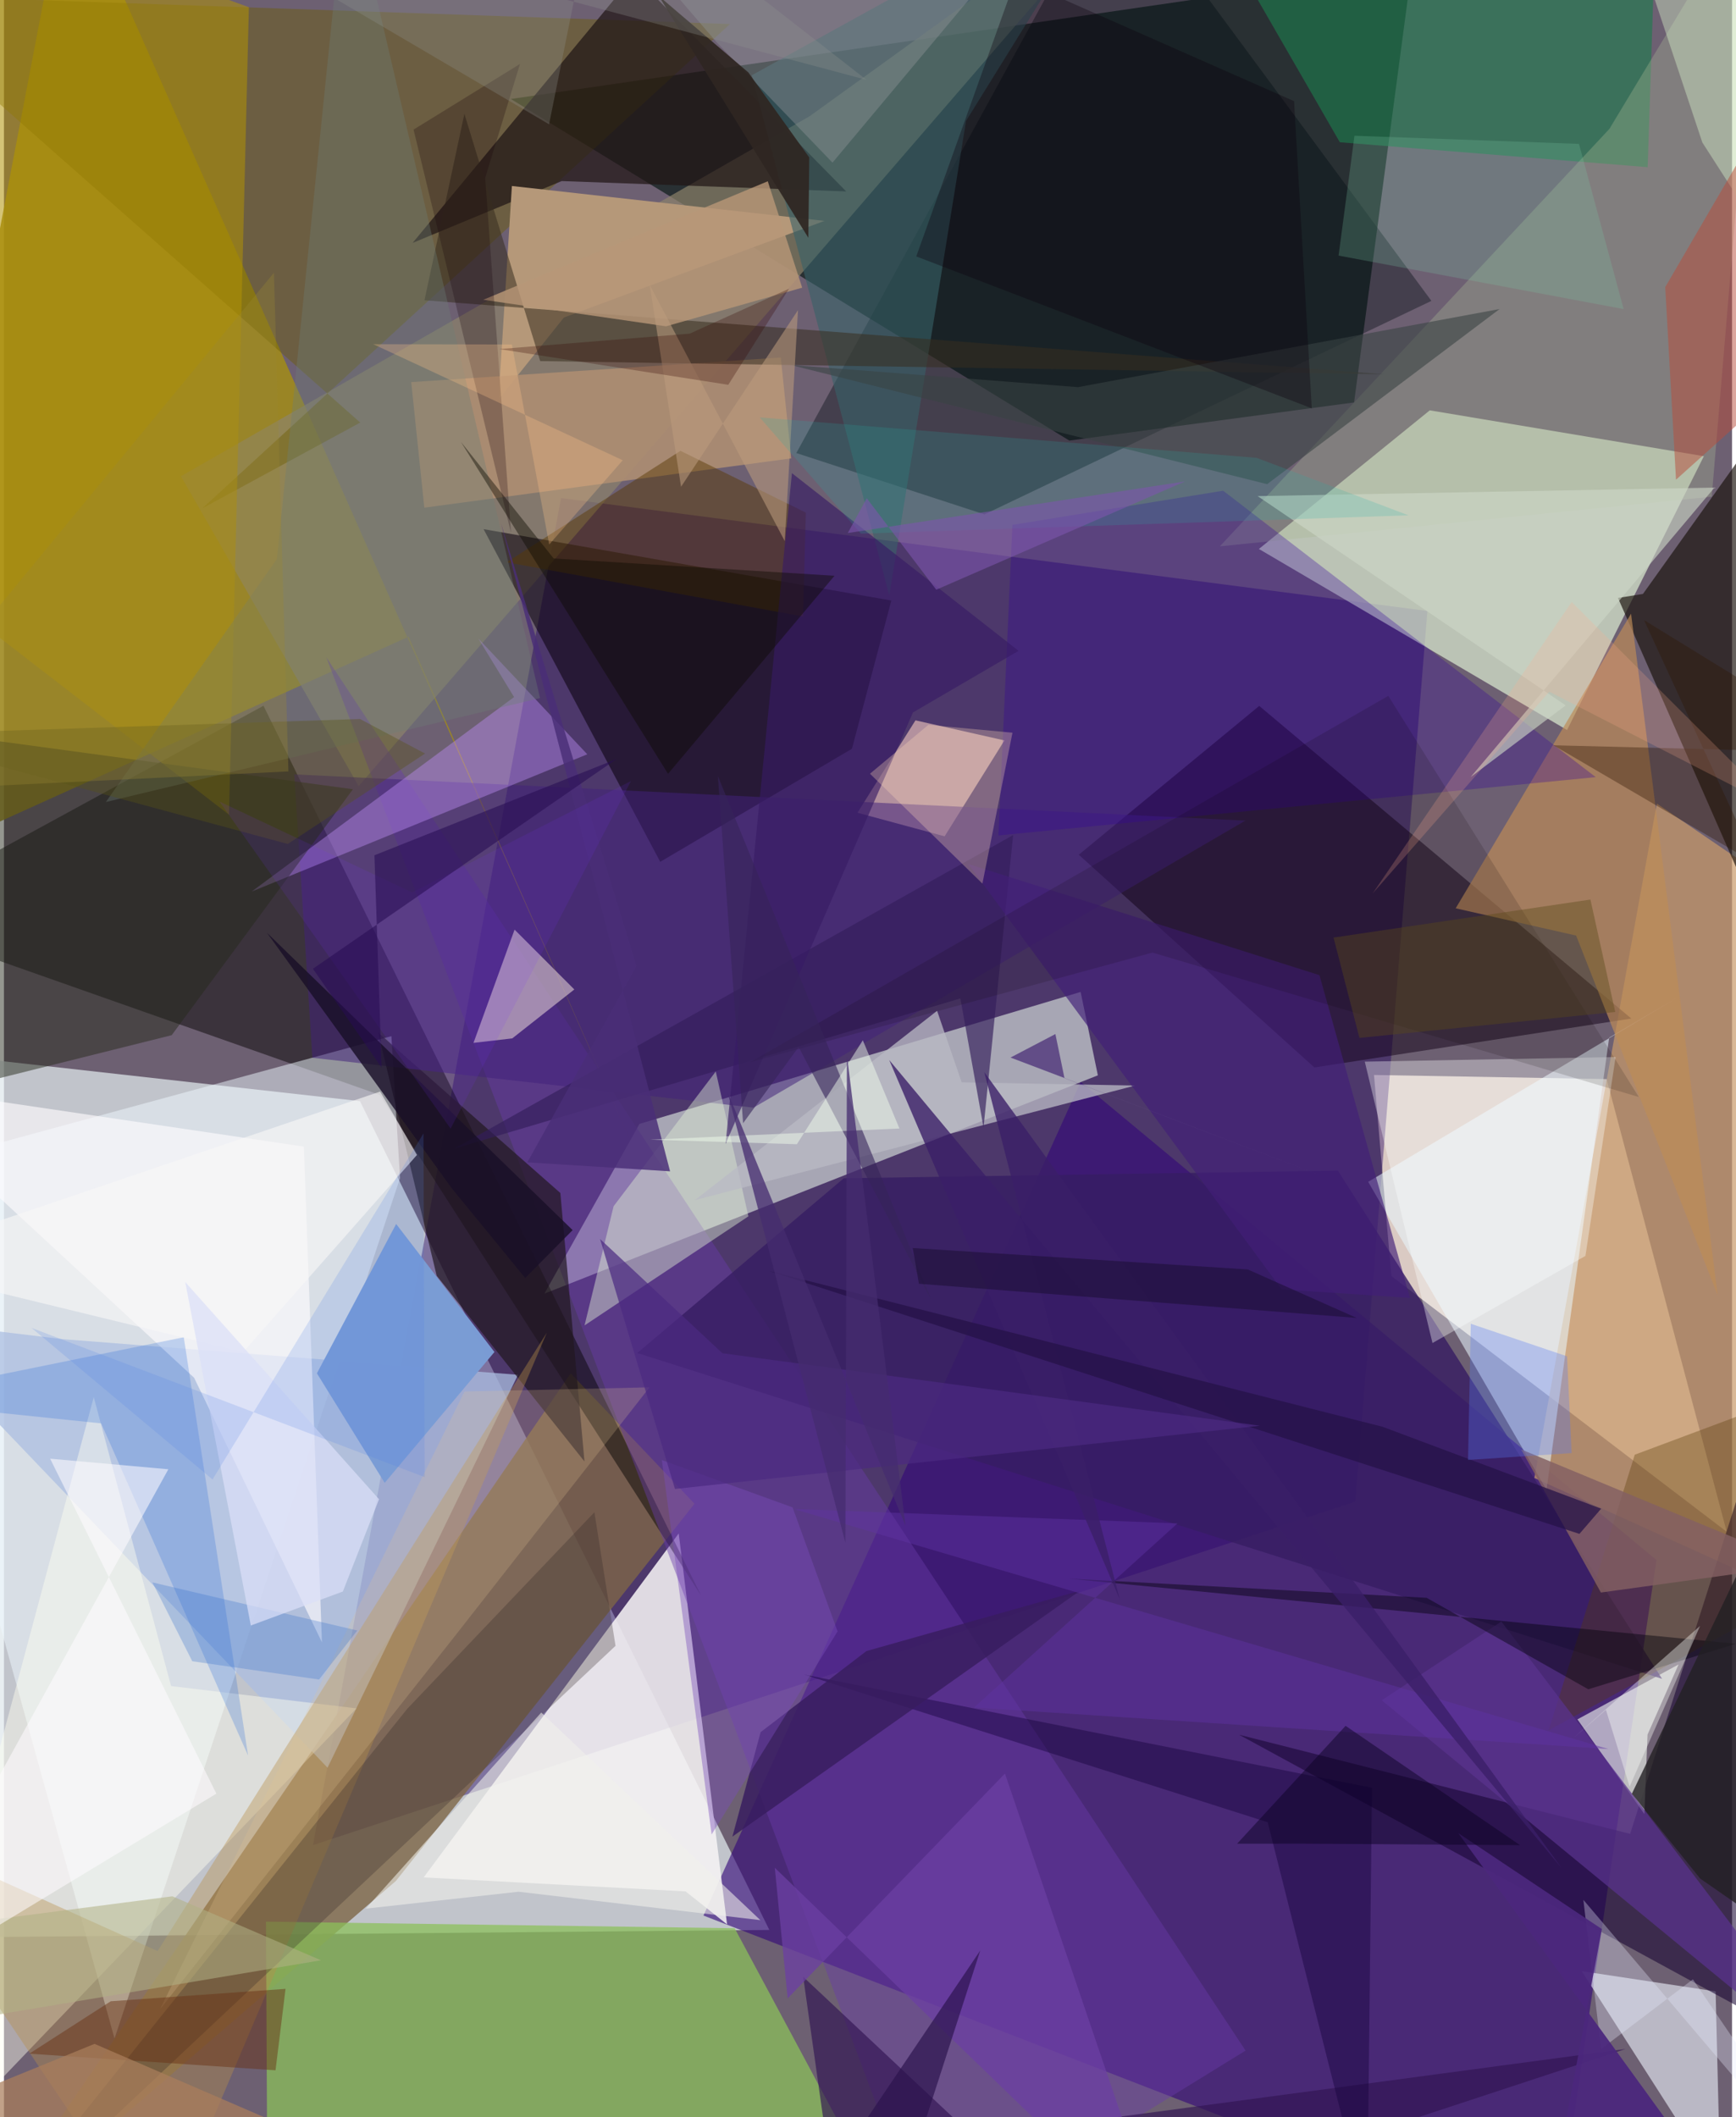 <svg xmlns="http://www.w3.org/2000/svg" width="228" height="278" viewBox="0 0 836 1024"><path fill="#6d6072" d="M0 0h836v1024H0z"/><path fill="#e0e8ec" fill-opacity=".733" d="M370.277 933.443l-198.04-400.855L-62 506.408l6.734 430.908z"/><path fill="#00120d" fill-opacity=".62" d="M681.115-15.554L245.225 47.88l270.176 165.214 137.752-18.452z"/><path fill="#e6d7cd" fill-opacity=".894" d="M662.787 519.93l112.544 1.98 58.077 218.933-162.222-123.672z"/><path fill="#220063" fill-opacity=".42" d="M653.692 726.262l-504.204 166.17 119.992-651.55 419.146 54.63z"/><path fill="#a18b18" fill-opacity=".855" d="M31.083-62L-62 424.486l257.761-116.541 108.224 245.87z"/><path fill="#330878" fill-opacity=".616" d="M520.887 523.281L338.406 926.49 750.316 1086l49.12-331.464z"/><path fill="#e6f8da" fill-opacity=".647" d="M756.178 353.081l-149.073-87.564 82.668-67.048 132.594 22.179z"/><path fill="#dce5df" fill-opacity=".631" d="M307.44 543.592l-45.975 82.08L529.2 520.103l-8.336-40.335z"/><path fill="#f5f3f4" fill-opacity=".867" d="M349.811 930.755l-23.388-189.082-123.378 166.358L329.76 914.8z"/><path fill="#7e6647" fill-opacity=".796" d="M334.078 727.298l-144.456 182.44L-14.942 1086l289.107-421.783z"/><path fill="#040100" fill-opacity=".471" d="M125.546 341.354l211.659 430.298-155.368-242.074L-62 443.654z"/><path fill="#c99b69" fill-opacity=".706" d="M799.613 388.655L898 455.656V786.19l-157.608-71.35z"/><path fill="#eff9ff" fill-opacity=".494" d="M191.605 569.826l-4.162-68.674L-62 569.065 53.479 985.966z"/><path fill="#8bc15a" fill-opacity=".737" d="M127.548 1086l-.782-156.558 226.722 3.171L435.735 1086z"/><path fill="#8e846a" fill-opacity=".686" d="M389.798 56.201L553.621-62 171.609 380.21 85.591 230.33z"/><path fill="#110017" fill-opacity=".498" d="M787.265 492.63L633.94 516.293l-113.969-102.89 87.29-71.98z"/><path fill="#0a000e" fill-opacity=".557" d="M410.23 362.149l19.066-71.696-197.267-34.522 85.464 160.896z"/><path fill="#6c5c00" fill-opacity=".424" d="M-62-2.649l413.231 14.275L95.899 245.92l76.466-41.541z"/><path fill="#1b140e" fill-opacity=".675" d="M891.4 149.276l-35.96 309.966-74.623-170.044 12.083-1.926z"/><path fill="#e7ecf5" fill-opacity=".631" d="M848.204 1086l-17.754-25.24-2.4-97.589-64.776-9.799z"/><path fill="#180532" fill-opacity=".569" d="M877.773 991.626L597.557 839.043 786.7 886.978l56.53-177.24z"/><path fill="#abbee1" fill-opacity=".737" d="M28.201 647.687l-78.956-9.53 207.296 216.82 92.136-190.034z"/><path fill="#e8c1b9" fill-opacity=".655" d="M483.998 358.113l-28.931 46.392-42.164-11.412 28.06-44.689z"/><path fill="#000c11" fill-opacity=".38" d="M383.326 219.122l91.02 29.678 216.211-103.272L537.3-62z"/><path fill="#693aab" fill-opacity=".431" d="M600.658 991.803L155.915 317.84l197.92 518.582L447.715 1086z"/><path fill="#201616" fill-opacity=".718" d="M407.46 92.593l-102.63-104.5-107.137 129.392 72.148-29.908z"/><path fill="#e9f7ff" fill-opacity=".549" d="M809.165 482.698l-149.194 88.914 86.277 148.942 30.307-218.691z"/><path fill="#f6fdf4" fill-opacity=".592" d="M810.129 805.036l-48.933 26.558 32.384 45.793 1.54-38.455z"/><path fill="#b59879" d="M245.725 89.96l151.21 16.88-126.043 46.732-31.615 39.597z"/><path fill="ivory" fill-opacity=".447" d="M-62 1068.912L43.437 675.735l37.412 139.753 89.703 10.793z"/><path fill="#bd8b57" fill-opacity=".682" d="M702.308 439.31l58.262 13.19 68.461 173.874-41.89-329.558z"/><path fill="#b09104" fill-opacity=".545" d="M-62 262.194l170.872 131.862 9.614-390.563L-62-62z"/><path fill="#1e7b4e" fill-opacity=".624" d="M570.88-62l227.66 40.927-3.355 101.934L646.26 68.807z"/><path fill="#211720" fill-opacity=".698" d="M180.979 499.354l88.188 77.658 11.668 129.85-71.489-89.817z"/><path fill="#aab894" fill-opacity=".337" d="M851.578-62l-25.395 302.219-237.964 24.022L776.68 62.328z"/><path fill="#371d63" fill-opacity=".812" d="M802.17 812.006L306.391 654.408l99.884-84.518 239.023-3.717z"/><path fill="#7a9cd4" fill-opacity=".992" d="M184.186 717.213l53.102-63.3-47.557-61.924-38.327 72.234z"/><path fill="#41217a" fill-opacity=".525" d="M149.196 511.603l-8.756-137.065 460.123 22.358-237.94 138.834z"/><path fill="#dfccd2" fill-opacity=".592" d="M275.929 478.566l-30.027 23.668-18.748 2.166 19.868-54.774z"/><path fill="#ad8d72" fill-opacity=".914" d="M375.807 172.927l5.053 48.774-177.502 23.845-6.338-60.739z"/><path fill="#c090fb" fill-opacity=".412" d="M246.778 337.133l-17.295-28.319 52.714 56.01-162.347 66.384z"/><path fill="#33009a" fill-opacity=".306" d="M589.792 237.337l180.262 138.539L481.12 404.07l6.735-150.204z"/><path fill="#25291c" fill-opacity=".49" d="M-37.713 530.348l5.068-175.941 201.475 27.315-87.687 118.96z"/><path fill="#b78f4a" fill-opacity=".388" d="M75.117 1086L-62 882.288l136.335 61.385L262.6 644.6z"/><path fill="#386168" fill-opacity=".596" d="M465.432 58.51l-37.136 229.483-66.516-251.59L540.088-62z"/><path fill="#fefcff" fill-opacity=".624" d="M153.832 794.328l-8.747-239.752L-62 523.926 92 666.385z"/><path fill="#ddedd4" fill-opacity=".451" d="M360.139 588.302L280.87 641.05l14.063-57.642 49.421-65.16z"/><path fill="#593903" fill-opacity=".333" d="M891.428 758.201l-144.117 78.66L788.93 703.6 898 662.842z"/><path fill="#312625" fill-opacity=".282" d="M-12.71 1086l207.814-259.518 90.535-95.057 10.222 64.607z"/><path fill="#372d1f" fill-opacity=".537" d="M667.898 181.04l-408.486-6.395L222.74 55.049l-19.313 90.187z"/><path fill="#311453" fill-opacity=".659" d="M784.568 990.993l-267.014 87.922L386.65 956.126l12.228 86.524z"/><path fill="#593905" fill-opacity=".475" d="M387.94 247.944l-1.395 50.22-143.357-26.205 84.098-53.9z"/><path fill="#296cda" fill-opacity=".251" d="M-62 677.115l109.022 11.323 71.08 160.695L86.98 646.778z"/><path fill="#140039" fill-opacity=".42" d="M659.487 1072.368L611.353 881.36l-224.407-71.468 274.862 54.817z"/><path fill="#babac4" fill-opacity=".765" d="M463.31 523.48l-11.888-34.584L334.3 580.44l212.897-55.387z"/><path fill="#fcfeff" fill-opacity=".353" d="M658.326 513.476l121.34-2.214-14.592 96.18-73.997 42.139z"/><path fill="#331d5b" fill-opacity=".655" d="M473.892 545.352l14.316-141.458-270.276 151.631 244.758-72.616z"/><path fill="#cdd7c6" fill-opacity=".62" d="M606.477 239.946l221.027-4.114L709.57 375.826l45.935-34.66z"/><path fill="#59328e" fill-opacity=".718" d="M898 1013.012L724.394 784.28l-57.871 38.078L861.835 983.03z"/><path fill="#381d5f" fill-opacity=".843" d="M520.628 769.346l-168.232 118.96 13.662-50.536 51.175-39.203z"/><path fill="#6d7e76" fill-opacity=".361" d="M259.338 337.647L165.972-62l-33.924 332.397-82.767 117.51z"/><path fill="#e0c491" fill-opacity=".227" d="M222.793 673.042l89.536-2.045-94.09 120.191L75.504 971.813z"/><path fill="#8e9298" fill-opacity=".424" d="M400.823 78.66l-55.874-58.003L273.893-62h244.593z"/><path fill="#381c65" fill-opacity=".639" d="M349.1 553.262l90.647-208.68 51.097-29.798-109.642-85.933z"/><path fill="#394343" fill-opacity=".584" d="M519.577 187.25l-139.051-10.734 230.561 57.663 112.466-84.714z"/><path fill="#dcf5ce" fill-opacity=".4" d="M821.63 68.915L778.019-62l52.105 21.93 42.114 187.71z"/><path fill="#411f78" fill-opacity=".663" d="M618.131 623.635L466.508 417.883l169.896 53.762 43.754 156.106z"/><path fill="#02000a" fill-opacity=".431" d="M766.445 817.042l71.502-22.005L514.675 763.5l173.594 9.307z"/><path fill="#222023" fill-opacity=".792" d="M787.532 867.575l33.046 41.022L898 962.33l-39.563-242.503z"/><path fill="#b84d3d" fill-opacity=".506" d="M803.675 138.853L898-23.089v175.047l-89.108 80.053z"/><path fill="#ffdcb9" fill-opacity=".298" d="M473.347 427.37l14.543-72.984-40.716-3.788-28.218 23.628z"/><path fill="#673114" fill-opacity=".475" d="M12.255 993.288l119.125 8.044 4.843-39.397-84.556 6.003z"/><path fill="#5f34a3" fill-opacity=".455" d="M469.32 825.849l98.404-89.05-185.68-6.957L776.217 845.95z"/><path fill="#190f28" fill-opacity=".816" d="M127.24 451.153L275.11 594.97l-22.958 23.141-35.454-43.31z"/><path fill="#836062" fill-opacity=".824" d="M772.561 770.25l-38.597-69.234L898 769.013v-16.09z"/><path fill="#6c3fa2" fill-opacity=".765" d="M372.906 903.375L561.878 1086 484.25 857.798l-105.112 108.74z"/><path fill="#b89777" fill-opacity=".804" d="M231.894 144.991l137.619-57.317 16.65 51.468-65.88 18.684z"/><path fill="#0d0a00" fill-opacity=".427" d="M265.927 270.103l-44.826-56.31 100.167 160.478 80.529-95.798z"/><path fill="#3b1f68" fill-opacity=".792" d="M474.254 518.55l65.537 255.012-111.528-260.868L753.54 903.506z"/><path fill="#7cc7a5" fill-opacity=".239" d="M761.954 69.594l-108.615-3.935-7.689 57.966 137.922 25.87z"/><path fill="#0a0000" fill-opacity=".141" d="M360.876 513.816l194.735-53.083 235.287 69.858-121.194-194.03z"/><path fill="#0c000e" fill-opacity=".341" d="M624.125 48.929l8.564 148.563-191.337-73.474 48.141-134.503z"/><path fill="#b1b085" fill-opacity=".561" d="M153.377 948.12l-166.333 27.948L-62 935.812l143.49-18.635z"/><path fill="#fefbff" fill-opacity=".553" d="M102.76 867.527L22.334 705.516l57.189 5.117L-62 967.22z"/><path fill="#f9f6f7" fill-opacity=".624" d="M199.803 558.609l-17.807-30.66L-62 610.71l177.716 43.254z"/><path fill="#251147" fill-opacity=".725" d="M370.165 614.719l392.004 127.165 10.525-12.202-105.729-39.59z"/><path fill="#f1f1eb" fill-opacity=".565" d="M365.92 928.705l-116.99-13.747-73.877 8.177 84.879-94.852z"/><path fill="#4a2e77" fill-opacity=".831" d="M305.994 467.203l-52.789 94.974 69.047 4.351-81.732-313.202z"/><path fill="#e7e9fe" fill-opacity=".325" d="M764.074 918.895l8.577 72.15 44.408-33.715L898 1076.514z"/><path fill="#2a124c" fill-opacity=".671" d="M472.31 943.399l-66.735 98.904L517.233 1086l-89.161-5.533z"/><path fill="#fdfffa" fill-opacity=".384" d="M820.506 786.421l-61.192 54.11 15.665-13.56 11.465 37.168z"/><path fill="#2f1803" fill-opacity=".369" d="M749.636 360.47L898 364.202l-104.565-64.275 54.378 118.002z"/><path fill="#4b277d" fill-opacity=".945" d="M744.413 1086l28.593-152.99-69.485-46.417 120.758 166.483z"/><path fill="#bd9b7e" fill-opacity=".553" d="M327.56 235.435l56.569-85.422-6.383 111.726-65.336-123.93z"/><path fill="#25b0a5" fill-opacity=".188" d="M414.557 258.113L365.61 201.87l240.394 19.576 73.47 27.8z"/><path fill="#36245a" fill-opacity=".596" d="M357.571 543.249l-12.208-167.97 103.442 253.817-64.37-122.697z"/><path fill="#f3ffee" fill-opacity=".467" d="M415.495 503.14l17.705 42.676-120.604 5.404 70.997 2.2z"/><path fill="#090021" fill-opacity=".463" d="M733.428 892.434l-105.26-.715-31.612.025 52.487-57.019z"/><path fill="#794cbb" fill-opacity=".42" d="M403.28 789.048l-21.77-59.985-63.232-22.887 24.069 181.092z"/><path fill="#5778f3" fill-opacity=".318" d="M756.175 655.998l2.218 46.815-50.112 3.31 1.333-65.863z"/><path fill="#140109" fill-opacity=".251" d="M198.153 62.687l47.127 194.955-12.47-171.603 16.846-55.123z"/><path fill="#595217" fill-opacity=".38" d="M137.314 408.218l-195.5-52.854 230.458-7.617 31.438 16.73z"/><path fill="#5b4a1a" fill-opacity=".412" d="M779.488 489.443l-12-54.36-124.281 18.387 12.542 48.536z"/><path fill="#306cc9" fill-opacity=".278" d="M91.108 803.494l61.332 8.841 18.495-23.715-99.118-23.268z"/><path fill="#a97e5b" fill-opacity=".725" d="M-62 1031.697l105.823-43.15L269.313 1086l-142.495-59.99z"/><path fill="#2f2622" fill-opacity=".922" d="M316.735-1.98l72.411 117.007.428-38.876-29.445-41.105z"/><path fill="#7d55ad" fill-opacity=".604" d="M571.375 232.848l-163.163 24.965 9.192-16.817 33.613 44.223z"/><path fill="#4c2a81" fill-opacity=".706" d="M607.57 689.575l-282.948 30.591-36.236-120.887 59.19 55.234z"/><path fill="#dadff7" fill-opacity=".722" d="M181.441 725.127l-93.749-105.05L119.418 786.2l44.531-16.441z"/><path fill="#ffc588" fill-opacity=".286" d="M299.343 222.604l-35.567 40.77-18.064-96.76-67.039-.141z"/><path fill="#ffaf8e" fill-opacity=".216" d="M758.431 291.168l100.876 100.654-111.737-57.276-85.42 97.573z"/><path fill="#190c31" fill-opacity=".506" d="M654.38 637.434l-52.648-23.448L439.65 603.63l2.981 17.271z"/><path fill="#7d30ff" fill-opacity=".118" d="M104.253 387.671l111.82 158.216 87.252-168.122-105.858 53.864z"/><path fill="#8f938f" fill-opacity=".286" d="M417.254 38.614L288.282-62l-24.57 122.119L68.886-54.308z"/><path fill="#624d87" d="M508.653 500.137l-21.705 11.362 154.029 58.474-127.92-48.492z"/><path fill="#330500" fill-opacity=".278" d="M350.412 186.112l-110.805-17.28 92.131-7.457 48.053-21.737z"/><path fill="#260c52" fill-opacity=".553" d="M182.697 516.356l-33.22-47.816 146.86-101.418-117.113 46.54z"/><path fill="#988832" fill-opacity=".322" d="M-62 382.856v-17.242l192.592-233.685 7.02 241.178z"/><path fill="#452c6f" fill-opacity=".757" d="M349.875 527.593l57.19 218.586.74-235.762 28.364 227.635z"/><path fill="#4c81e7" fill-opacity=".184" d="M202.969 548.18l.567 166.245-190.166-72.15 87.54 73.3z"/></svg>